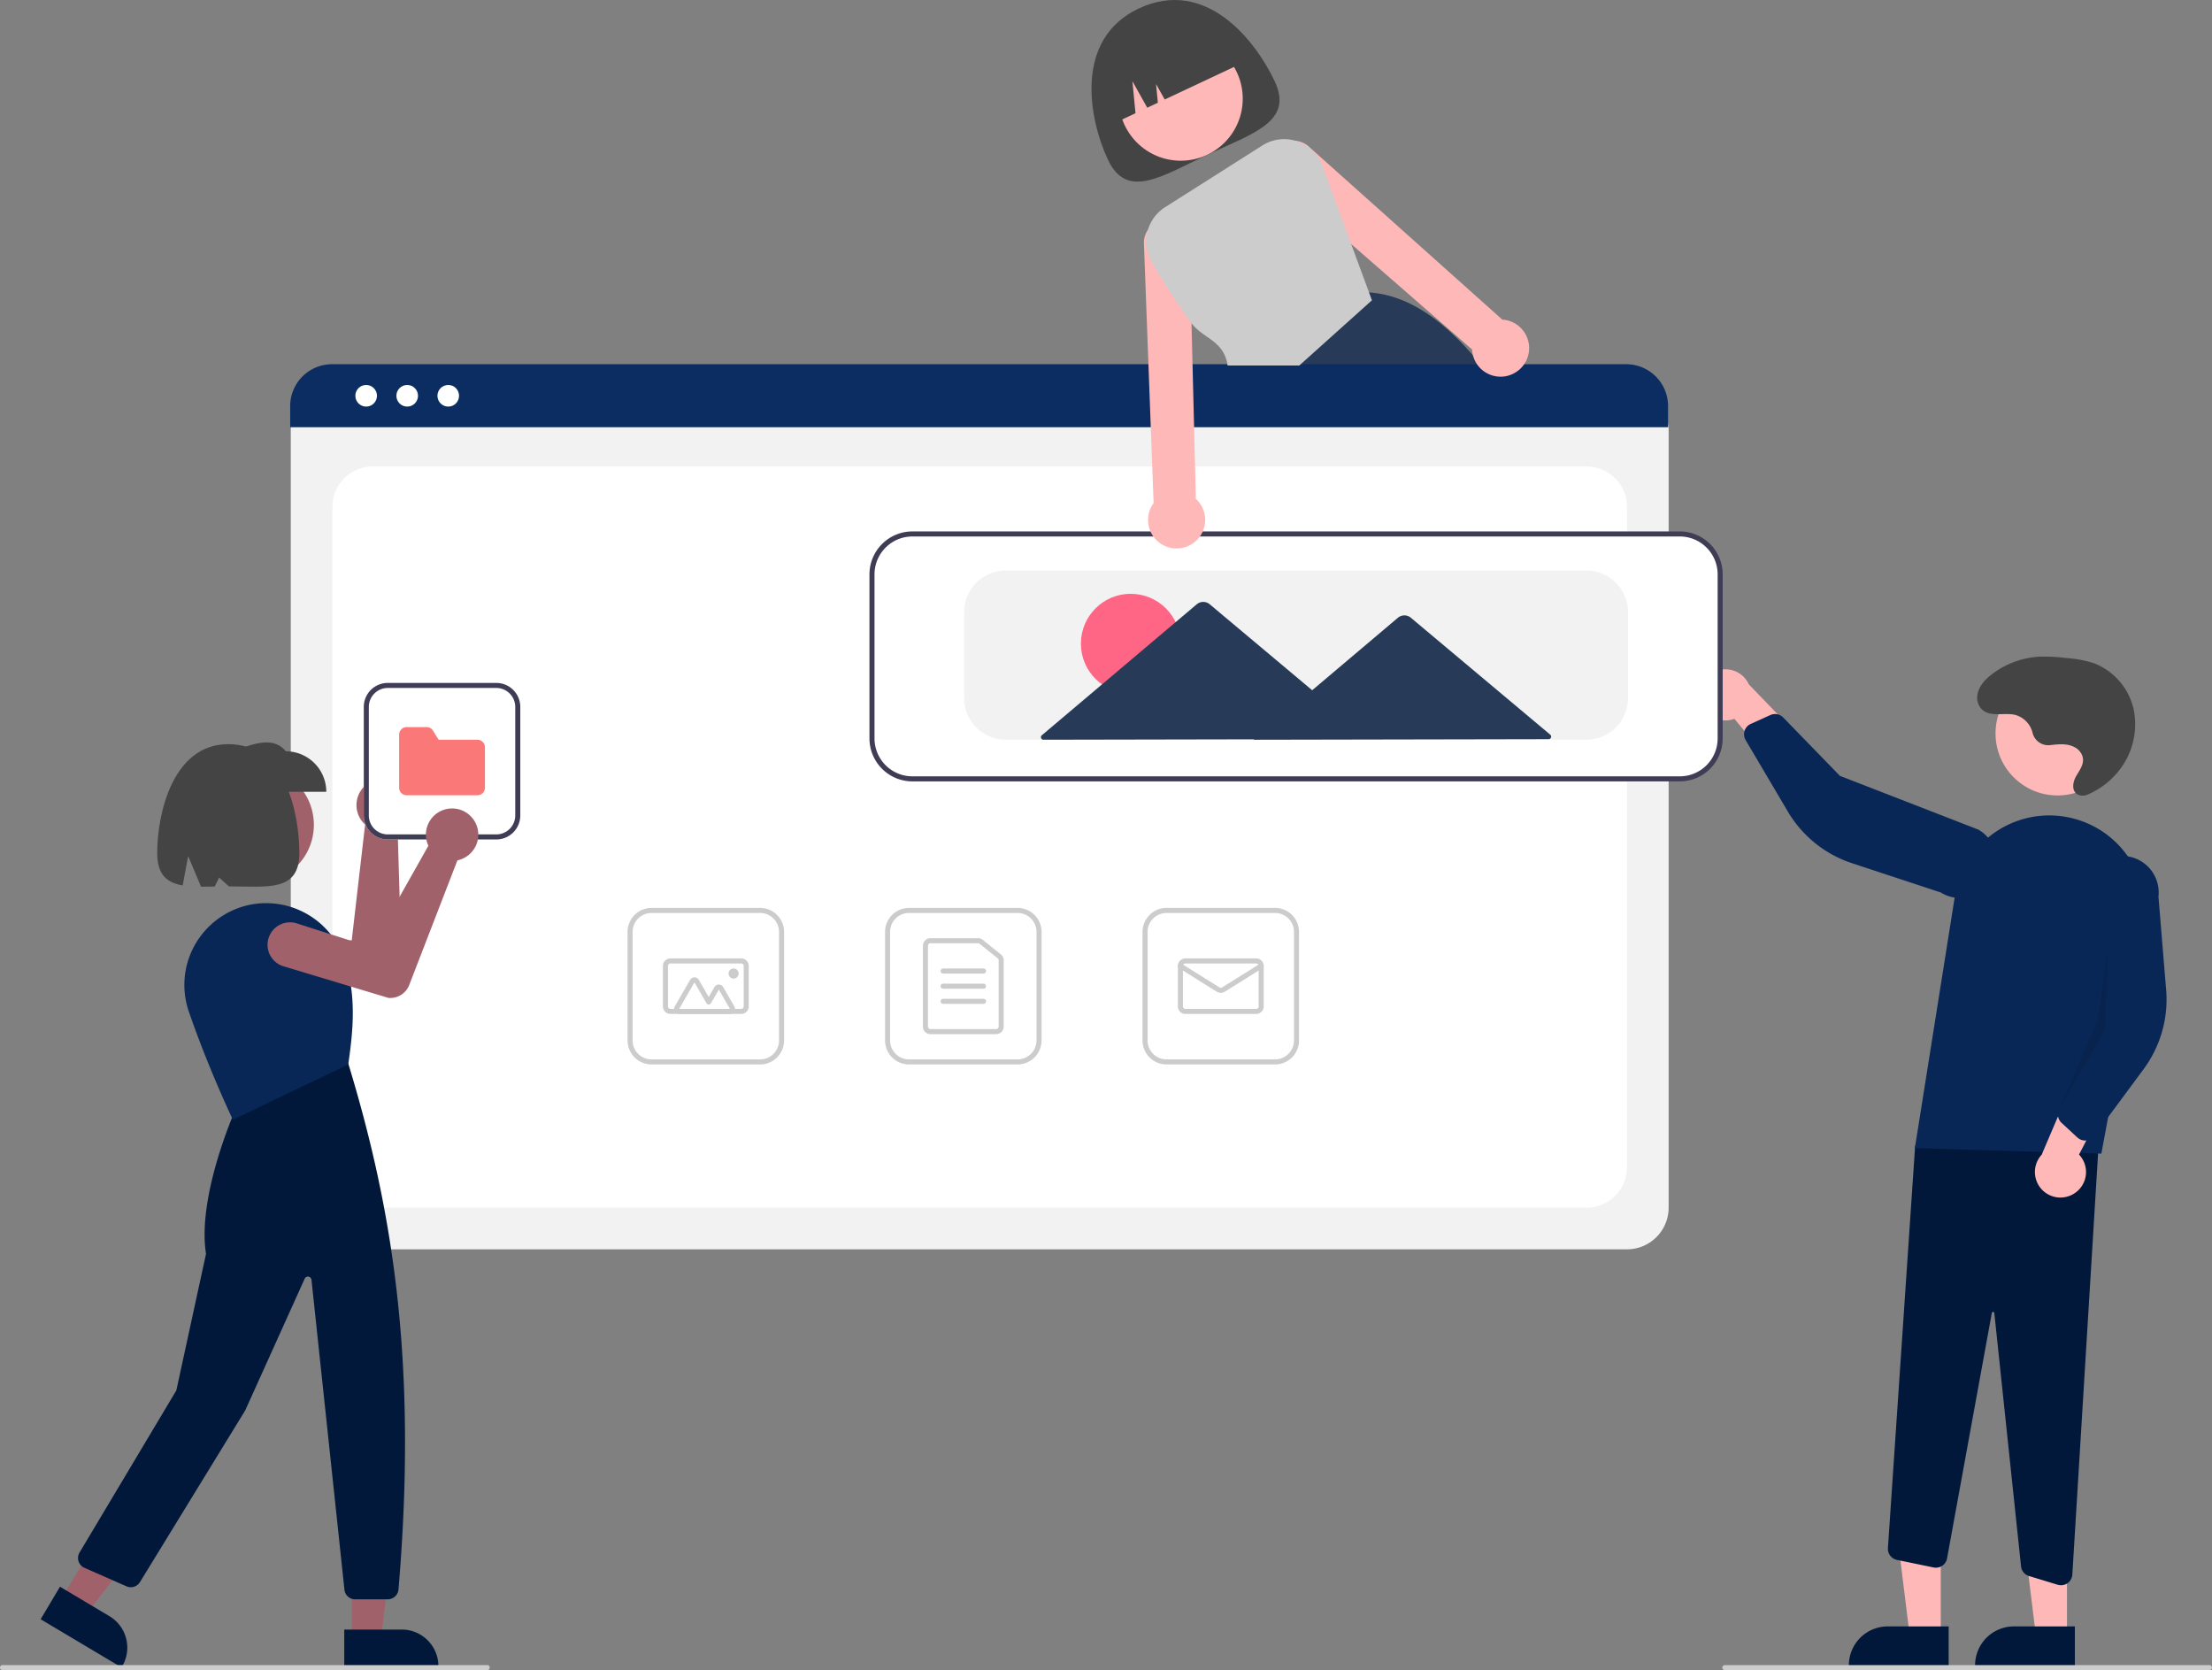 <svg xmlns="http://www.w3.org/2000/svg" width="876.276" height="661.473" viewBox="0 0 876.276 661.473">
  <rect x="0" y="0" width="876.276" height="661.473" fill="#808080" stroke="none"/>
  <g id="Slider" transform="translate(0 0)">
    <path id="Path_2887" data-name="Path 2887" d="M685.834,138.654c7.516,16-8.411,20.526-26.655,29.1s-31.9,17.943-39.414,1.947-13.615-47.743,12.2-59.871C658.66,97.284,678.318,122.659,685.834,138.654Z" transform="translate(-180.864 -106.46)" fill="#444"/>
    <circle id="Ellipse_156" data-name="Ellipse 156" cx="24.561" cy="24.561" r="24.561" transform="translate(443.185 14.528)" fill="#ffb8b8"/>
    <path id="Path_2888" data-name="Path 2888" d="M770.29,254.473c-.85-1.11-1.7-2.2-2.56-3.26q-1.665-2.07-3.35-4.01c-12.73-14.69-26.27-23.94-41.18-24.93h-.02l-.22-.02-29.71,28.96-10.1,9.84.22.54,5.45,13.57h95.49a234.818,234.818,0,0,0-14.02-20.69Z" transform="translate(-180.864 -106.46)" fill="#273a57"/>
    <path id="Path_2889" data-name="Path 2889" d="M621.9,155.438h0l8.792-4.131-1.225-12.683,5.879,10.5,4.2-1.975-.714-7.4,3.43,6.123L673.49,131.2h0A26,26,0,0,0,638.9,118.722l-4.525,2.127A26,26,0,0,0,621.9,155.438Z" transform="translate(-180.864 -106.46)" fill="#444"/>
    <path id="Path_2890" data-name="Path 2890" d="M825.39,601.261H312.552a16.519,16.519,0,0,1-16.5-16.5V276.607a12.1,12.1,0,0,1,12.088-12.088H829.593a12.311,12.311,0,0,1,12.3,12.3V584.761a16.519,16.519,0,0,1-16.5,16.5Z" transform="translate(-180.864 -106.46)" fill="#f2f2f2"/>
    <path id="Path_2891" data-name="Path 2891" d="M328.552,584.761H809.391a16,16,0,0,0,16-16V307.213a16,16,0,0,0-16-16H328.552a16,16,0,0,0-16,16V568.761A16,16,0,0,0,328.552,584.761Z" transform="translate(-180.864 -106.46)" fill="#fff"/>
    <path id="Path_2892" data-name="Path 2892" d="M841.66,275.663H295.82v-8.4a16.574,16.574,0,0,1,16.56-16.55H825.1a16.574,16.574,0,0,1,16.56,16.55Z" transform="translate(-180.864 -106.46)" fill="#0b2d61"/>
    <circle id="Ellipse_157" data-name="Ellipse 157" cx="4.283" cy="4.283" r="4.283" transform="translate(140.768 152.469)" fill="#fff"/>
    <circle id="Ellipse_158" data-name="Ellipse 158" cx="4.283" cy="4.283" r="4.283" transform="translate(157.027 152.469)" fill="#fff"/>
    <circle id="Ellipse_159" data-name="Ellipse 159" cx="4.283" cy="4.283" r="4.283" transform="translate(173.286 152.469)" fill="#fff"/>
    <path id="Path_2893" data-name="Path 2893" d="M583.974,528.04h-43a9.511,9.511,0,0,1-9.5-9.5v-43a9.511,9.511,0,0,1,9.5-9.5h43a9.511,9.511,0,0,1,9.5,9.5v43A9.511,9.511,0,0,1,583.974,528.04Zm-43-60a7.508,7.508,0,0,0-7.5,7.5v43a7.508,7.508,0,0,0,7.5,7.5h43a7.508,7.508,0,0,0,7.5-7.5v-43a7.508,7.508,0,0,0-7.5-7.5Z" transform="translate(-180.864 -106.46)" fill="#ccc"/>
    <path id="Path_2894" data-name="Path 2894" d="M575.474,516.04h-26a3,3,0,0,1-3-3v-32a3,3,0,0,1,3-3h18.839a3.008,3.008,0,0,1,1.879.662l7.16,5.754a2.984,2.984,0,0,1,1.121,2.338V513.04A3,3,0,0,1,575.474,516.04Zm-26-36a1,1,0,0,0-1,1v32a1,1,0,0,0,1,1h26a1,1,0,0,0,1-1V486.794a.994.994,0,0,0-.373-.779l-7.161-5.754a1,1,0,0,0-.626-.22Z" transform="translate(-180.864 -106.46)" fill="#ccc"/>
    <path id="Path_2895" data-name="Path 2895" d="M570.474,492.04h-16a1,1,0,0,1,0-2h16a1,1,0,0,1,0,2Z" transform="translate(-180.864 -106.46)" fill="#ccc"/>
    <path id="Path_2896" data-name="Path 2896" d="M570.474,498.04h-16a1,1,0,0,1,0-2h16a1,1,0,0,1,0,2Z" transform="translate(-180.864 -106.46)" fill="#ccc"/>
    <path id="Path_2897" data-name="Path 2897" d="M570.474,504.04h-16a1,1,0,0,1,0-2h16a1,1,0,0,1,0,2Z" transform="translate(-180.864 -106.46)" fill="#ccc"/>
    <path id="Path_2898" data-name="Path 2898" d="M685.974,528.04h-43a9.511,9.511,0,0,1-9.5-9.5v-43a9.511,9.511,0,0,1,9.5-9.5h43a9.511,9.511,0,0,1,9.5,9.5v43A9.511,9.511,0,0,1,685.974,528.04Zm-43-60a7.508,7.508,0,0,0-7.5,7.5v43a7.508,7.508,0,0,0,7.5,7.5h43a7.508,7.508,0,0,0,7.5-7.5v-43a7.508,7.508,0,0,0-7.5-7.5Z" transform="translate(-180.864 -106.46)" fill="#ccc"/>
    <path id="Path_2899" data-name="Path 2899" d="M678.474,508.04h-28a3,3,0,0,1-3-3v-16a3,3,0,0,1,3-3h28a3,3,0,0,1,3,3v16A3,3,0,0,1,678.474,508.04Zm-28-20a1,1,0,0,0-1,1v16a1,1,0,0,0,1,1h28a1,1,0,0,0,1-1v-16a1,1,0,0,0-1-1Z" transform="translate(-180.864 -106.46)" fill="#ccc"/>
    <path id="Path_2900" data-name="Path 2900" d="M664.474,499.678a3,3,0,0,1-1.59-.453l-14.94-9.337a1,1,0,1,1,1.061-1.7l14.94,9.337a1.006,1.006,0,0,0,1.06,0l14.94-9.337a1,1,0,0,1,1.061,1.7l-14.94,9.337a3,3,0,0,1-1.591.453Z" transform="translate(-180.864 -106.46)" fill="#ccc"/>
    <path id="Path_2901" data-name="Path 2901" d="M481.974,528.04h-43a9.511,9.511,0,0,1-9.5-9.5v-43a9.511,9.511,0,0,1,9.5-9.5h43a9.511,9.511,0,0,1,9.5,9.5v43A9.511,9.511,0,0,1,481.974,528.04Zm-43-60a7.508,7.508,0,0,0-7.5,7.5v43a7.508,7.508,0,0,0,7.5,7.5h43a7.508,7.508,0,0,0,7.5-7.5v-43a7.508,7.508,0,0,0-7.5-7.5Z" transform="translate(-180.864 -106.46)" fill="#ccc"/>
    <path id="Path_2902" data-name="Path 2902" d="M474.474,508.04h-28a3,3,0,0,1-3-3v-16a3,3,0,0,1,3-3h28a3,3,0,0,1,3,3v16A3,3,0,0,1,474.474,508.04Zm-28-20a1,1,0,0,0-1,1v16a1,1,0,0,0,1,1h28a1,1,0,0,0,1-1v-16a1,1,0,0,0-1-1Z" transform="translate(-180.864 -106.46)" fill="#ccc"/>
    <path id="Path_2903" data-name="Path 2903" d="M470.036,508.04H449.912a2,2,0,0,1-1.732-3l6.061-10.5a2,2,0,0,1,3.464,0l3.915,6.781,2.268-3.929a2,2,0,0,1,3.464,0l4.415,7.647a2,2,0,0,1-1.732,3Zm0-2h0l-4.415-7.647-3.134,5.429a1,1,0,0,1-.866.5h0a1,1,0,0,1-.866-.5l-4.781-8.281-6.062,10.5Z" transform="translate(-180.864 -106.46)" fill="#ccc"/>
    <circle id="Ellipse_160" data-name="Ellipse 160" cx="2" cy="2" r="2" transform="translate(288.61 383.579)" fill="#ccc"/>
    <path id="Path_2904" data-name="Path 2904" d="M768.825,648.15h-12.26l-5.832-47.288h18.094Z" fill="#ffb8b8"/>
    <path id="Path_2905" data-name="Path 2905" d="M952.816,766.494H913.285v-.5a15.386,15.386,0,0,1,15.387-15.386h24.145Z" transform="translate(-180.864 -106.46)" fill="#01183a"/>
    <path id="Path_2906" data-name="Path 2906" d="M818.825,648.15h-12.26l-5.832-47.288h18.094Z" fill="#ffb8b8"/>
    <path id="Path_2907" data-name="Path 2907" d="M1002.82,766.494H963.289v-.5a15.386,15.386,0,0,1,15.387-15.386h24.145Z" transform="translate(-180.864 -106.46)" fill="#01183a"/>
    <path id="Path_2908" data-name="Path 2908" d="M996.014,734.111l-11.354-3.454a4.493,4.493,0,0,1-3.166-3.833L970.908,626.5a.48.48,0,0,0-.479-.447.469.469,0,0,0-.511.409l-17.731,97.2a4.5,4.5,0,0,1-5.335,3.6l-14.511-2.989a4.516,4.516,0,0,1-3.582-4.712l10.785-159.313,73.138-7.892-10.868,177.727a4.5,4.5,0,0,1-5.8,4.032Z" transform="translate(-180.864 -106.46)" fill="#01183a"/>
    <circle id="Ellipse_161" data-name="Ellipse 161" cx="24.561" cy="24.561" r="24.561" transform="translate(790.519 265.926)" fill="#ffb8b8"/>
    <path id="Path_2909" data-name="Path 2909" d="M939.433,561.18l15.858-99.851a37.858,37.858,0,0,1,48.005-30.4h0a37.743,37.743,0,0,1,26.6,43.262l-16.591,89.172Z" transform="translate(-180.864 -106.46)" fill="#082757"/>
    <path id="Path_2910" data-name="Path 2910" d="M1002.72,579.046a10.056,10.056,0,0,0,1.747-15.32l16.4-31.751-18.465,1.97-12.739,29.849a10.11,10.11,0,0,0,13.061,15.251Z" transform="translate(-180.864 -106.46)" fill="#ffb8b8"/>
    <path id="Path_2911" data-name="Path 2911" d="M1006.24,558.126a4.506,4.506,0,0,1-2.427-1.151l-6.273-5.8a4.514,4.514,0,0,1-1.092-5.054l12.537-29.718-1.779-58.72a14.5,14.5,0,0,1,28.727,3.919l3.041,36.912a46.373,46.373,0,0,1-8.938,31.4l-19.552,26.432a4.5,4.5,0,0,1-3.2,1.8A4.45,4.45,0,0,1,1006.24,558.126Z" transform="translate(-180.864 -106.46)" fill="#082757"/>
    <path id="Path_2912" data-name="Path 2912" d="M854.505,383.566a10.056,10.056,0,0,0,13.426,7.582l22.846,27.478,5.385-17.772-22.52-23.369a10.11,10.11,0,0,0-19.137,6.081Z" transform="translate(-180.864 -106.46)" fill="#ffb8b8"/>
    <path id="Path_2913" data-name="Path 2913" d="M872.4,394.956a4.506,4.506,0,0,1,2.006-1.786l7.784-3.517a4.515,4.515,0,0,1,5.08.965l22.478,23.132,54.766,21.257a14.5,14.5,0,1,1-14.809,24.926l-35.177-11.592A46.373,46.373,0,0,1,889.1,427.87l-16.717-28.311a4.505,4.505,0,0,1-.415-3.646,4.452,4.452,0,0,1,.432-.958Z" transform="translate(-180.864 -106.46)" fill="#082757"/>
    <path id="Path_2914" data-name="Path 2914" d="M835,375.652l-1,32L815.58,439.663l15.382-35.673Z" opacity="0.1"/>
    <path id="Path_2915" data-name="Path 2915" d="M993.13,401.563a6.423,6.423,0,0,1-7.03-4.7,9.764,9.764,0,0,0-6.951-7.274c-4.505-1.03-10.012,1.091-13.313-2.322a6.637,6.637,0,0,1-1.575-5.842c.608-3.317,2.981-5.823,5.563-7.828a34.063,34.063,0,0,1,18.866-7.051,67.68,67.68,0,0,1,10.621.528,47.008,47.008,0,0,1,10.864,1.985,25.576,25.576,0,0,1,16,18.68,29.528,29.528,0,0,1-6.057,24.13,31.7,31.7,0,0,1-12.16,9.259,4.744,4.744,0,0,1-3.606.183c-2.957-1.176-2.474-4.839-1.126-7.283,1.443-2.615,3.663-5.146,2.5-8.329a6.3,6.3,0,0,0-3.127-3.366c-2.94-1.5-6.228-1.145-9.389-.78Z" transform="translate(-180.864 -106.46)" fill="#444"/>
    <path id="Path_2916" data-name="Path 2916" d="M846.3,415.433h-304a16.519,16.519,0,0,1-16.5-16.5v-65a16.519,16.519,0,0,1,16.5-16.5h304a16.519,16.519,0,0,1,16.5,16.5v65A16.519,16.519,0,0,1,846.3,415.433Z" transform="translate(-180.864 -106.46)" fill="#fff"/>
    <path id="Path_2917" data-name="Path 2917" d="M846.3,415.933h-304a17.019,17.019,0,0,1-17-17v-65a17.019,17.019,0,0,1,17-17h304a17.019,17.019,0,0,1,17,17v65A17.019,17.019,0,0,1,846.3,415.933Zm-304-97a15.017,15.017,0,0,0-15,15v65a15.017,15.017,0,0,0,15,15h304a15.017,15.017,0,0,0,15-15v-65a15.017,15.017,0,0,0-15-15Z" transform="translate(-180.864 -106.46)" fill="#3f3d56"/>
    <path id="Path_2918" data-name="Path 2918" d="M809.3,399.433h-230a16.519,16.519,0,0,1-16.5-16.5v-34a16.519,16.519,0,0,1,16.5-16.5h230a16.519,16.519,0,0,1,16.5,16.5v34a16.519,16.519,0,0,1-16.5,16.5Z" transform="translate(-180.864 -106.46)" fill="#f2f2f2"/>
    <circle id="Ellipse_162" data-name="Ellipse 162" cx="19.732" cy="19.732" r="19.732" transform="translate(428.196 235.183)" fill="#ff6584"/>
    <path id="Path_2919" data-name="Path 2919" d="M795,397.442l-27.852-23.36L739.78,351.126a4,4,0,0,0-5.153.01L707.344,374.2l-6.664,5.633L690.632,371.4l-30.537-25.611a4,4,0,0,0-5.152.01L624.5,371.531l-30.917,26.133a1,1,0,0,0,.648,1.764l63.387-.122,20.064-.039-.2.166,59.808-.115,57.067-.11a1,1,0,0,0,.641-1.766Z" transform="translate(-180.864 -106.46)" fill="#273a57"/>
    <path id="Path_2920" data-name="Path 2920" d="M1056.14,767.933h-192a1,1,0,0,1,0-2h192a1,1,0,0,1,0,2Z" transform="translate(-180.864 -106.46)" fill="#ccc"/>
    <path id="Path_2921" data-name="Path 2921" d="M784.92,238.373a11.221,11.221,0,0,0-7.25-5.1,10.3,10.3,0,0,0-1.66-.21l-76.19-68.12a9.015,9.015,0,0,0-5.63-2.69,7.67,7.67,0,0,0-1.27-.04,9.055,9.055,0,0,0-5.96,15.48l29.17,25.43,47.9,41.75a11.913,11.913,0,0,0,.35,2.33,11.266,11.266,0,0,0,9.67,8.37,11.092,11.092,0,0,0,6.05-1,11.406,11.406,0,0,0,3.88-2.97c.11-.13.21-.25.31-.39a11.293,11.293,0,0,0,.63-12.84Z" transform="translate(-180.864 -106.46)" fill="#ffb8b8"/>
    <path id="Path_2922" data-name="Path 2922" d="M654.6,304.023l-.71-28.86-.6-23.95-.41-16.76-.81-32.67a9.046,9.046,0,0,0-15.71-5.25,6.923,6.923,0,0,0-.75.96,8.936,8.936,0,0,0-1.56,6.05l1.78,47.67.89,23.95,1.14,30.55a12.046,12.046,0,0,0-.89,1.41,11.308,11.308,0,1,0,17.63-3.1Z" transform="translate(-180.864 -106.46)" fill="#ffb8b8"/>
    <path id="Path_2923" data-name="Path 2923" d="M723.2,222.273l-7.07-19.15-11.44-31.02a16.006,16.006,0,0,0-9.95-9.68c-.18-.06-.37-.12-.55-.17a15.984,15.984,0,0,0-13.24,1.82l-38.53,24.44a16.093,16.093,0,0,0-5.27,21.75,276.308,276.308,0,0,0,15.73,24.19c4.49,6.11,12.85,6.76,14.3,16.76h28.41l28.76-25.82Z" transform="translate(-180.864 -106.46)" fill="#ccc"/>
    <circle id="Ellipse_163" data-name="Ellipse 163" cx="23.172" cy="23.172" r="23.172" transform="translate(77.993 303.51)" fill="#a0616a"/>
    <path id="Path_2924" data-name="Path 2924" d="M338.915,417.193q.342.273.664.578a10.38,10.38,0,0,1-.417,15.484,9.729,9.729,0,0,1-.814.613l1.568,52.945a8.061,8.061,0,0,1-5.545,7.867l-.1.021-42.989,4.578a8.9,8.9,0,1,1-1.722-17.713l30.644-2.7,5.3-45.851a9.882,9.882,0,0,1-.972-.99,10.38,10.38,0,0,1,14.378-14.833Z" transform="translate(-180.864 -106.46)" fill="#a0616a"/>
    <path id="Path_2925" data-name="Path 2925" d="M139.328,649.174H150.9l5.5-44.613H139.326Z" fill="#a0616a"/>
    <path id="Path_2926" data-name="Path 2926" d="M317.242,751.858h22.779a14.516,14.516,0,0,1,14.516,14.516v.471H317.243Z" transform="translate(-180.864 -106.46)" fill="#01183a"/>
    <path id="Path_2927" data-name="Path 2927" d="M24.366,633.182,34.3,639.1l27.553-35.517-14.668-8.733Z" fill="#a0616a"/>
    <path id="Path_2928" data-name="Path 2928" d="M204.627,734.889,224.2,746.542h0a14.516,14.516,0,0,1,5.046,19.9l-.241.405-32.044-19.08Z" transform="translate(-180.864 -106.46)" fill="#01183a"/>
    <path id="Path_2929" data-name="Path 2929" d="M334.488,739.877H321.536a4.238,4.238,0,0,1-4.221-3.8L304.258,613.343a1.415,1.415,0,0,0-2.7-.433l-23.555,52.159-41.7,68a4.266,4.266,0,0,1-5.329,1.666l-16.66-7.33a4.247,4.247,0,0,1-1.935-6.064l38.337-64.192,11.758-54.085c-3.7-23.455,12.155-58.326,12.316-58.676l.079-.17,43.668-17.068.219.268c17.221,56.514,27.715,117.332,19.967,208.568a4.274,4.274,0,0,1-4.232,3.889Z" transform="translate(-180.864 -106.46)" fill="#01183a"/>
    <path id="Path_2930" data-name="Path 2930" d="M273.107,549.934l-.2-.427c-.1-.2-9.807-20.684-17.292-42.572a32.285,32.285,0,0,1,2.239-25.873,32.637,32.637,0,0,1,20.813-16h0a32.677,32.677,0,0,1,37.928,19.57c5.937,14.847,4.045,30.694,2.264,43.157l-.035.25-.227.109Z" transform="translate(-180.864 -106.46)" fill="#082757"/>
    <path id="Path_2931" data-name="Path 2931" d="M310.124,420.054H273.33V404.015c8.076-3.208,15.978-5.937,20.755,0a16.038,16.038,0,0,1,16.038,16.038Z" transform="translate(-180.864 -106.46)" fill="#444"/>
    <path id="Path_2932" data-name="Path 2932" d="M271.293,401.185c-22,0-28.153,27.571-28.153,43.125,0,8.674,3.923,11.777,10.087,12.827l2.177-11.611,5.1,12.111c1.732.009,3.551-.025,5.437-.06l1.729-3.56,3.855,3.5c15.441.023,27.921,2.274,27.921-13.2C299.445,428.756,294.046,401.185,271.293,401.185Z" transform="translate(-180.864 -106.46)" fill="#444"/>
    <path id="Path_2933" data-name="Path 2933" d="M373.864,767.933h-192a1,1,0,0,1,0-2h192a1,1,0,0,1,0,2Z" transform="translate(-180.864 -106.46)" fill="#ccc"/>
    <path id="Path_2934" data-name="Path 2934" d="M377.474,438.933h-43a9.511,9.511,0,0,1-9.5-9.5v-43a9.511,9.511,0,0,1,9.5-9.5h43a9.511,9.511,0,0,1,9.5,9.5v43A9.511,9.511,0,0,1,377.474,438.933Z" transform="translate(-180.864 -106.46)" fill="#fff"/>
    <path id="Path_2935" data-name="Path 2935" d="M377.474,438.933h-43a9.511,9.511,0,0,1-9.5-9.5v-43a9.511,9.511,0,0,1,9.5-9.5h43a9.511,9.511,0,0,1,9.5,9.5v43A9.511,9.511,0,0,1,377.474,438.933Zm-43-60a7.508,7.508,0,0,0-7.5,7.5v43a7.508,7.508,0,0,0,7.5,7.5h43a7.508,7.508,0,0,0,7.5-7.5v-43a7.508,7.508,0,0,0-7.5-7.5Z" transform="translate(-180.864 -106.46)" fill="#3f3d56"/>
    <path id="Path_2936" data-name="Path 2936" d="M369.974,421.433h-28a3,3,0,0,1-3-3v-21a3,3,0,0,1,3-3h7.882a2.981,2.981,0,0,1,2.555,1.427l2.2,3.573h15.364a3,3,0,0,1,3,3v16a3,3,0,0,1-3,3Z" transform="translate(-180.864 -106.46)" fill="#fb7878"/>
    <path id="Path_2937" data-name="Path 2937" d="M369.064,432.042q.21.384.388.79a10.38,10.38,0,0,1-6.393,14.108,9.715,9.715,0,0,1-.988.25l-19.1,49.4a8.061,8.061,0,0,1-8.163,5.1l-.1-.018-41.4-12.462A8.9,8.9,0,1,1,298.6,472.22l29.29,9.4,22.676-40.2a9.873,9.873,0,0,1-.511-1.289,10.38,10.38,0,0,1,19.007-8.091Z" transform="translate(-180.864 -106.46)" fill="#a0616a"/>
  </g>
</svg>
